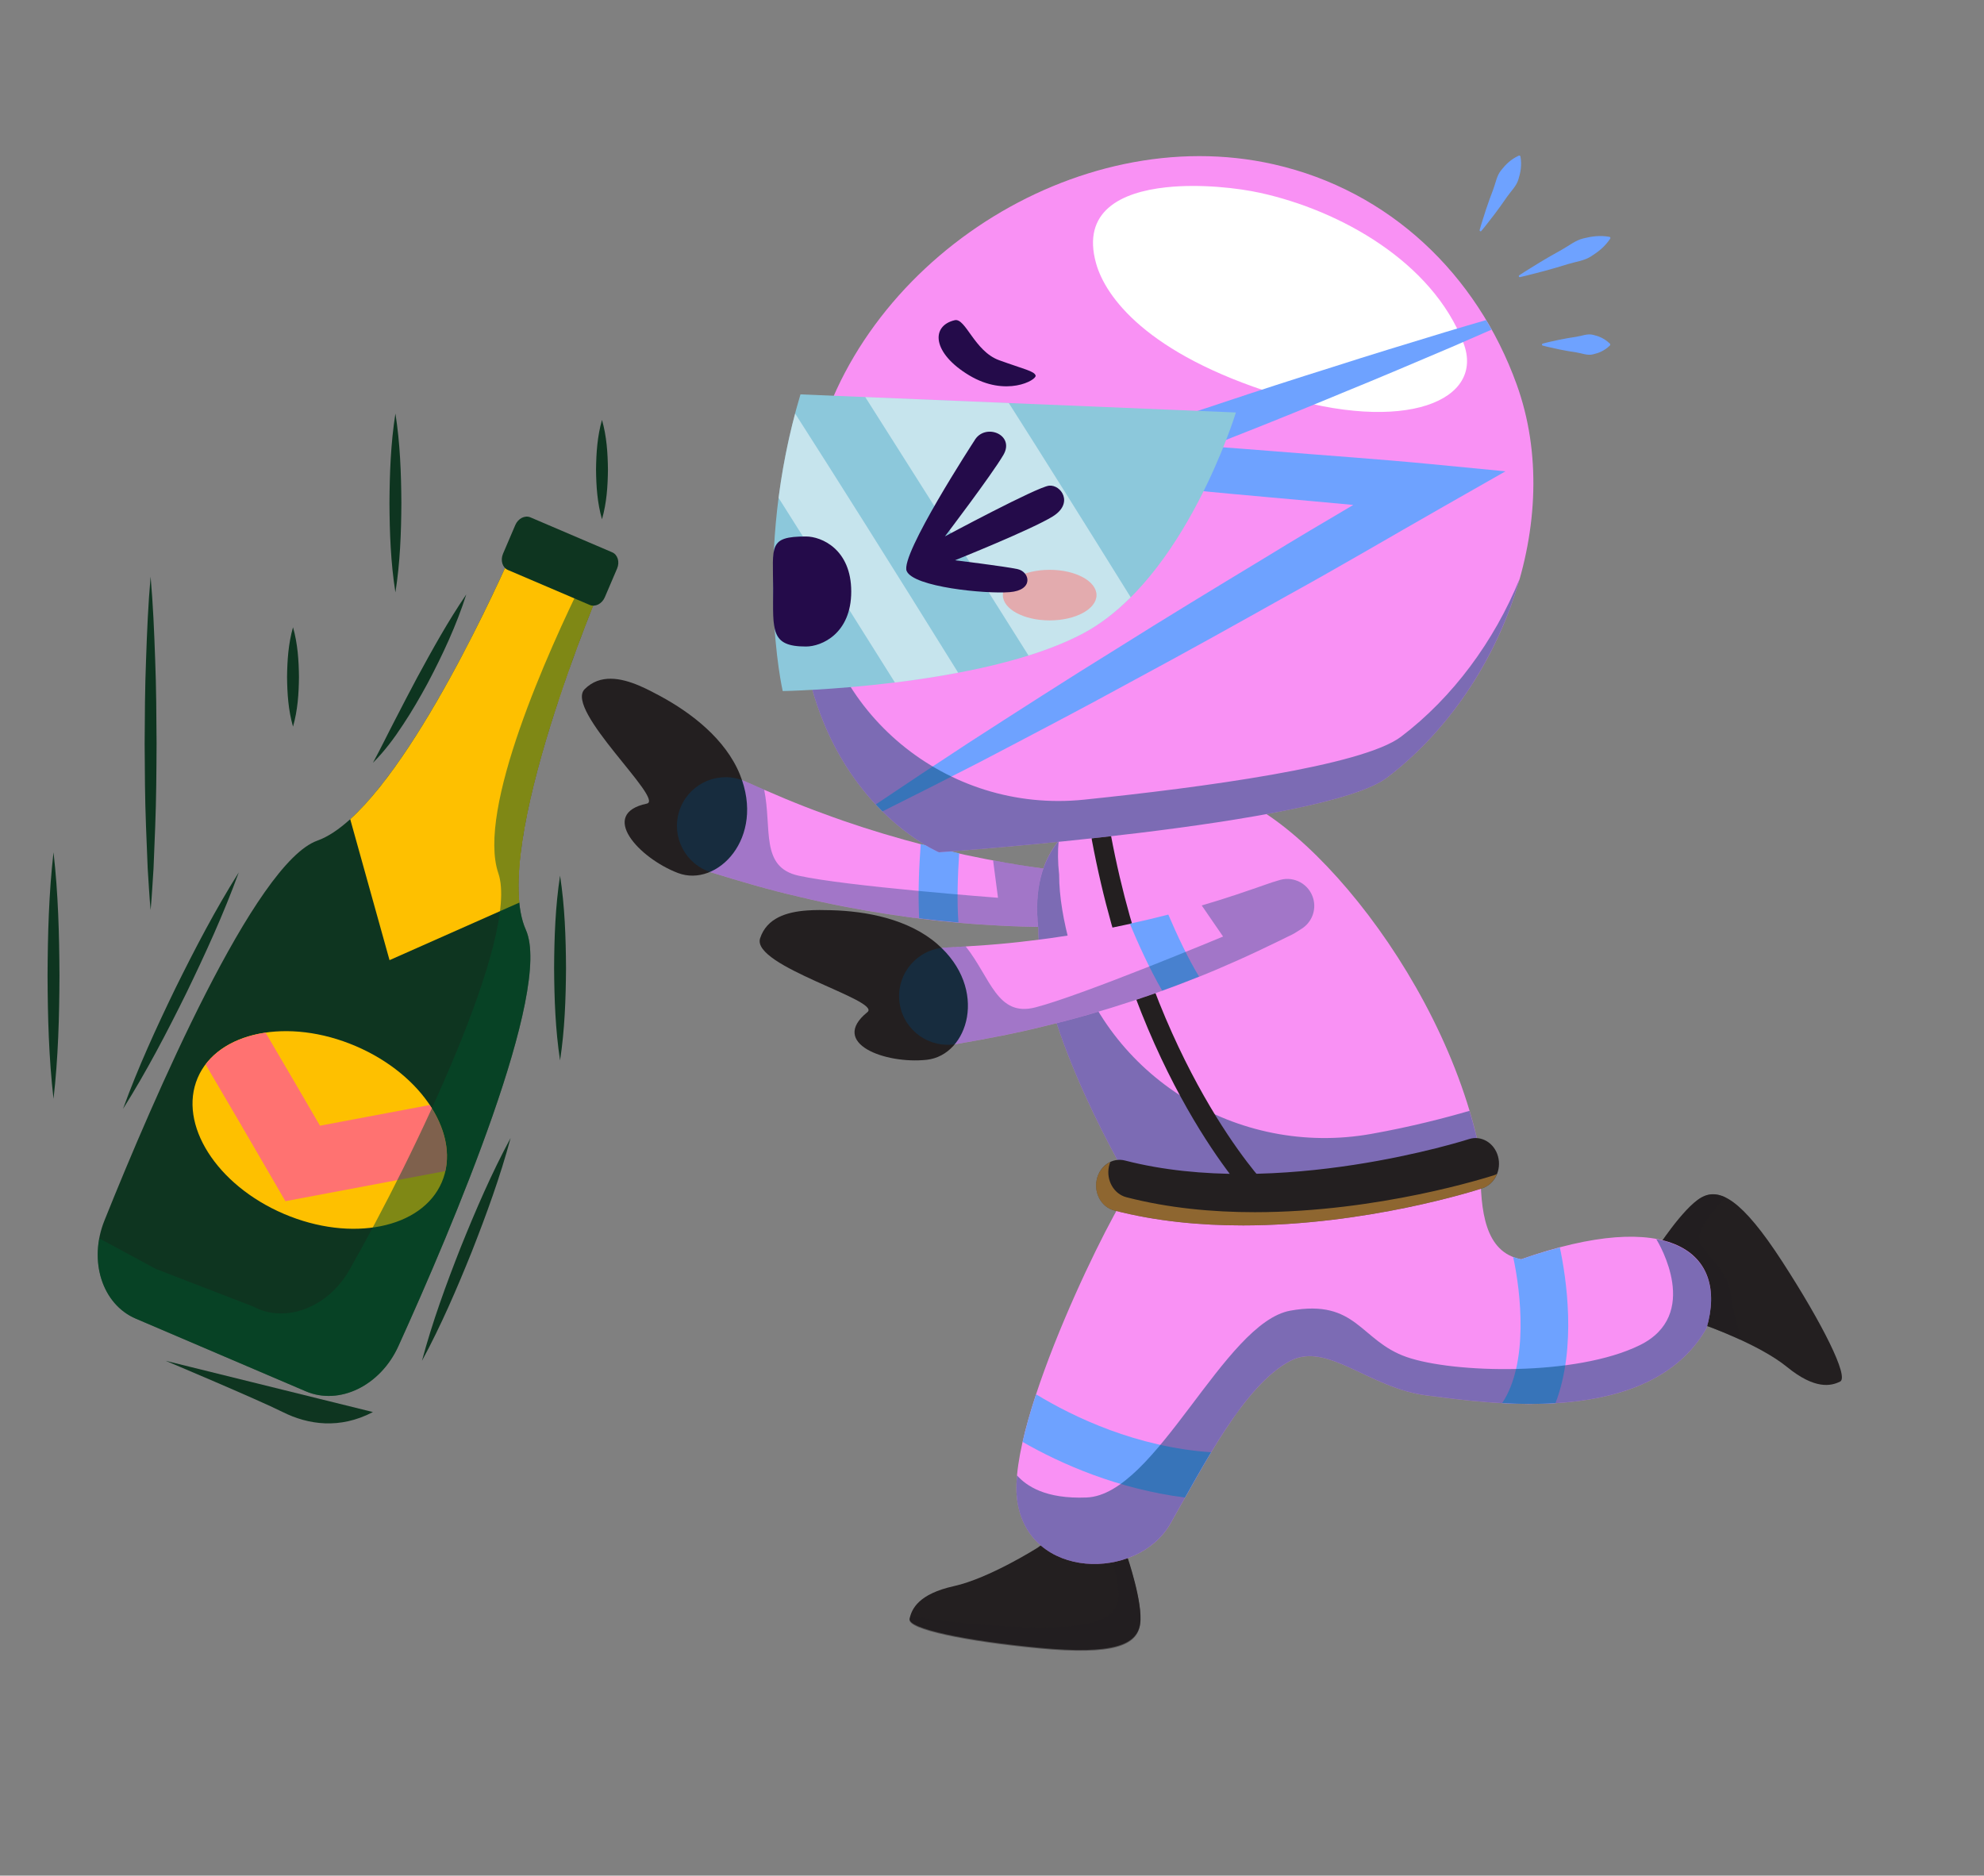 <?xml version="1.0" encoding="UTF-8"?>
<svg xmlns="http://www.w3.org/2000/svg" viewBox="0 0 1832.63 1732.6">
  <rect x="0" y="0" width="1832.63" height="1732.6" fill="#808080" stroke="none"/>
  <defs>
    <style>
      .cls-1 {
        fill: #f991f4;
      }

      .cls-2 {
        fill: #faaf40;
      }

      .cls-2, .cls-3, .cls-4, .cls-5, .cls-6, .cls-7 {
        opacity: .5;
      }

      .cls-2, .cls-3, .cls-5, .cls-6, .cls-8 {
        mix-blend-mode: multiply;
      }

      .cls-3 {
        fill: #00512a;
      }

      .cls-9 {
        fill: #0e3520;
      }

      .cls-4, .cls-10 {
        fill: #ff7271;
      }

      .cls-5, .cls-11 {
        fill: #231f20;
      }

      .cls-6, .cls-8 {
        fill: #014675;
      }

      .cls-12 {
        isolation: isolate;
      }

      .cls-8 {
        opacity: .35;
      }

      .cls-13 {
        fill: #8cc8db;
      }

      .cls-7, .cls-14 {
        fill: #fff;
        mix-blend-mode: soft-light;
      }

      .cls-15 {
        fill: #fec000;
      }

      .cls-16 {
        fill: #240b4a;
      }

      .cls-17 {
        fill: #6ea2ff;
      }
    </style>
  </defs>
  <g class="cls-12">
    <g id="OBJECTS">
      <g>
        <g>
          <g>
            <path class="cls-1" d="M982.15,856.54c-.86.08-.94.1-2.37.07l-4.6-.09-9.95-.15-20.59-.48c-13.8-.39-27.65-1.17-41.5-2.09-27.7-1.95-55.37-5.12-82.91-9.39-27.55-4.25-55.02-9.49-82.22-16.06-27.31-6.25-54.21-14.18-81.09-22.51-23.71-7.35-36.98-32.53-29.63-56.24,7.35-23.71,32.53-36.98,56.24-29.63,1.64.51,3.23,1.1,4.77,1.78l.98.44c23.5,10.48,47.25,20.75,71.6,29.48,24.26,9.06,48.99,16.94,74.03,23.94,25.03,7.04,50.4,13.09,76.04,18.02,12.83,2.41,25.7,4.71,38.69,6.64l19.61,2.83,10.16,1.38,5.45.77c1.92.27,5.15.85,7.63,1.35,13.48,2.73,22.2,15.87,19.47,29.35-2.23,11.01-11.4,18.84-22.03,19.86l-7.79.73Z"/>
            <path class="cls-17" d="M885.99,788.25c-11.9-2.64-23.73-5.52-35.49-8.62-1.42,18.65-2.73,45.04-1.46,68.63,12.08,1.53,24.17,2.8,36.28,3.88-1.52-19.44-.66-43.97.68-63.89Z"/>
            <path class="cls-11" d="M590.39,633.35c7.1,2.99,13.87,6.6,19.83,9.83,28.28,15.33,59.9,39.46,73.23,72.25,23.89,58.79-21.14,104.67-57.16,91.02-36.02-13.65-73.69-54.64-28.85-64.11,16.88-3.56-76.45-86.7-57.34-105.77,14.11-14.07,33.16-10.46,50.3-3.23Z"/>
            <path class="cls-8" d="M944.65,855.87l20.59.48,9.95.15,4.6.09c1.43.04,1.51.02,2.37-.06l7.79-.73c10.63-1.02,19.81-8.85,22.03-19.86,2.73-13.48-5.99-26.62-19.47-29.35-2.48-.5-5.72-1.08-7.63-1.35l-5.45-.77-10.16-1.38-19.61-2.83c-10.85-1.62-21.61-3.51-32.34-5.49l4.54,34.54s-140.52-10.65-184.31-20.43c-35.55-7.94-24.31-43.29-31.67-79.39-5.54-2.42-11.07-4.86-16.58-7.31l-.98-.44c-1.54-.67-3.13-1.27-4.77-1.78-23.71-7.35-48.89,5.92-56.24,29.63-7.35,23.71,5.92,48.89,29.63,56.24,26.87,8.33,53.78,16.26,81.09,22.51,27.2,6.57,54.67,11.81,82.22,16.06,27.54,4.27,55.21,7.44,82.91,9.39,13.85.92,27.7,1.7,41.51,2.09Z"/>
          </g>
          <path class="cls-11" d="M1574.95,1224.17s49.87,17.48,75.76,38.58c25.9,21.1,40.73,17.6,49.04,13.44,8.3-4.16-16.09-53.12-53.45-110.78-37.36-57.66-58.06-68.85-74.97-59.12-16.91,9.74-41.54,48.17-41.54,48.17,0,0,8.82,61.79,45.16,69.7Z"/>
          <path class="cls-5" d="M1571.34,1106.29c6.68-3.84,13.97-4.35,22.63-.08-10.08,10.49-25.67,29.37-24.26,38.42,1.95,12.54,25.85,26.69,28.78,49.13,1.88,14.43,7.17,32.05,9.17,43.85-17.75-8.19-32.7-13.44-32.7-13.44-36.34-7.91-45.16-69.7-45.16-69.7,0,0,24.63-38.44,41.55-48.17Z"/>
          <path class="cls-11" d="M958.44,1429.68s-44.65,28.26-77.26,35.48c-32.62,7.21-39.08,21.02-40.96,30.11-1.89,9.09,51.64,20.34,120.04,26.82,68.4,6.48,90.02-2.81,92.88-22.11,2.86-19.3-12-62.47-12-62.47,0,0-53.93-31.42-82.68-7.83Z"/>
          <path class="cls-5" d="M941.2,1502.67c68.65,2.93,89.75-7.46,91.61-26.88,1.12-11.74-4.67-31.81-9.43-45.88,10.52,4.17,17.75,8.36,17.75,8.36,0,0,14.86,43.17,12,62.47-2.86,19.3-24.47,28.59-92.87,22.11-68.4-6.48-121.93-17.73-120.04-26.82.25-1.19.58-2.47,1.04-3.8,21.73,4.81,58.08,8.66,99.95,10.45Z"/>
          <path class="cls-1" d="M1044.5,1097.64c-13.24,12.59-115.12,214.44-104.92,288.27,10.19,73.82,111.16,74.75,141.5,21.62,30.34-53.14,68.07-128.18,110.93-150.5,34.34-17.88,72.74,25.5,126.4,32.1,53.67,6.59,204.86,30.79,257.95-62.21,20.8-71.37-35.57-111.55-171.28-63.65-33.56-6.51-37.55-44.61-37.55-84.18,0-14.63-41.1-11.8-99.1,2.07-58,13.87-223.94,16.49-223.94,16.49Z"/>
          <path class="cls-1" d="M1044.5,1093.36s-85.4-142-85.4-235.78c-12.26-108.22,81.38-124.17,153.79-126.85,72.41-2.68,220.75,164.51,254.66,335.84,0,0-196.79,69.66-323.04,26.79Z"/>
          <path class="cls-6" d="M977.9,776.67c-.92,9.46-.86,19.8.43,31.23,0,20.51,4.09,43.33,10.47,66.47,33.27,120.56,154.55,194.95,277.69,173.09,36.89-6.55,69.08-14.98,90.89-21.34,4.01,13.4,7.48,26.9,10.16,40.44,0,0-196.79,69.66-323.04,26.79,0,0-85.4-142-85.4-235.78-4.13-36.44,3.78-62.38,18.81-80.91Z"/>
          <path class="cls-11" d="M1162.76,1112.17c2.49,0,4.97-1.21,6.75-3.56,3.3-4.35,2.95-11.02-.77-14.88-1.02-1.06-102.67-108.64-142.63-322.55-1.07-5.69-5.89-9.27-10.72-8.05-4.86,1.24-7.94,6.86-6.88,12.55,41.3,221.06,143.94,329.34,148.29,333.84,1.71,1.78,3.84,2.65,5.96,2.65Z"/>
          <path class="cls-11" d="M1147.76,1131.97c114.55,0,215.75-32.44,221.39-34.28,11.48-3.74,18-16.94,14.58-29.48-3.41-12.54-15.52-19.72-26.97-15.94-1.74.56-176.09,56.27-317.61,19.75-11.63-3.02-23.34,4.87-26.09,17.61-2.75,12.74,4.45,25.5,16.11,28.51,38.91,10.05,79.53,13.82,118.59,13.82Z"/>
          <path class="cls-2" d="M1013.06,1089.63c1.64-7.58,6.48-13.37,12.56-16.24-.51,1.29-.97,2.62-1.28,4.03-2.75,12.74,4.46,25.5,16.11,28.51,38.9,10.05,79.53,13.82,118.59,13.82,114.55,0,215.75-32.44,221.39-34.28.81-.26,1.53-.68,2.29-1.03-2.47,6.15-7.22,11.17-13.57,13.23-5.65,1.84-106.84,34.28-221.39,34.28-39.06,0-79.69-3.78-118.59-13.82-11.66-3.01-18.86-15.77-16.11-28.51Z"/>
          <path class="cls-1" d="M867.31,787.29s-179-74.93-116.56-362.16c39.49-181.64,243.24-314.75,425.98-273.31,106.82,24.22,187.52,101.65,224.23,203.29,45.62,126.33-14.53,283.37-119.86,363.28-58.14,44.1-413.79,68.9-413.79,68.9Z"/>
          <path class="cls-14" d="M1077.25,173.02c31.59-3.39,66.6.69,86.8,5.13,74.04,16.29,158.8,63.74,187.66,138.45,20.43,52.89-52.81,85.23-172.84,47.7-120.02-37.52-157.84-90.41-166.4-120.93-13.47-48.01,22.6-65.84,64.78-70.36Z"/>
          <path class="cls-17" d="M1239.82,362.95c33.83-13.73,67.43-28.09,101.06-42.38,12.34-5.3,24.64-10.7,36.94-16.09-1.66-2.97-3.37-5.9-5.11-8.81-12.32,3.6-24.64,7.19-36.92,10.89-34.95,10.66-69.93,21.23-104.67,32.44-34.85,10.93-69.59,22.15-104.2,33.74-34.67,11.42-69.35,22.82-103.8,34.84l-81.95,28.57,86.93,8.96,72.47,7.47c24.15,2.62,48.35,4.6,72.52,6.85,25.66,2.24,51.3,4.66,76.95,7-26.88,15.81-53.72,31.69-80.29,48.02-46.24,27.98-92.46,55.98-138.22,84.78-45.99,28.4-91.46,57.69-136.92,87.01-28.69,18.77-57.27,37.71-85.72,56.89,2.07,2.22,4.14,4.37,6.19,6.4,30.07-14.98,60.03-30.16,89.88-45.52,47.94-25.06,95.86-50.14,143.27-76.11,47.64-25.57,94.81-51.94,141.97-78.34,47.35-26.06,93.88-53.53,140.84-80.27l59.56-33.91-68.68-6.65c-48.34-4.68-96.8-7.92-145.2-11.91-19.74-1.51-39.48-3.13-59.23-4.51,6.93-2.76,13.88-5.5,20.81-8.26,33.97-13.35,67.8-27.07,101.53-41.08Z"/>
          <path class="cls-6" d="M750.76,425.13c4-18.41,9.77-36.29,16.95-53.57-1.42,5.19-2.73,10.41-3.88,15.68-12.08,55.58-15.12,103.21-12.17,143.88,9.22,127.1,122.85,220.66,249.61,207.57,108.88-11.24,257.16-31.06,292.91-58.19,47.61-36.12,85.94-88.02,109.49-145.7-20.56,72.55-64.72,139.71-122.57,183.59-58.14,44.1-413.79,68.9-413.79,68.9,0,0-179-74.93-116.56-362.16Z"/>
          <g>
            <path class="cls-17" d="M1366.74,212.49c1.74-6.39,3.91-12.56,5.84-18.85,2.08-6.21,4.29-12.36,6.64-18.43,2.33-6.08,3.25-12.91,7.44-18.01,4.08-5.16,8.8-9.99,16.21-13.4.57-.26,1.24-.01,1.51.56.04.09.07.19.09.28,1.39,8.04.08,14.66-1.86,20.95-1.83,6.34-6.94,10.97-10.63,16.33-3.68,5.37-7.48,10.68-11.42,15.91-4.08,5.16-7.94,10.44-12.22,15.5-.33.39-.91.44-1.3.11-.28-.24-.38-.61-.29-.95Z"/>
            <path class="cls-17" d="M1403.31,254.32c6.38-4.29,12.96-8.12,19.43-12.2,6.53-3.93,13.13-7.72,19.78-11.37,6.65-3.66,12.67-8.8,20.13-10.54,7.42-1.84,15.12-3.04,24.02-1.42.59.11.97.67.87,1.25-.03.15-.09.29-.16.4-5,7.53-11.19,12.26-17.66,16.34-6.42,4.19-14.3,4.97-21.55,7.22-7.24,2.27-14.54,4.4-21.9,6.4-7.42,1.84-14.74,3.93-22.25,5.57-.49.11-.98-.21-1.09-.7-.08-.38.08-.75.38-.96Z"/>
            <path class="cls-17" d="M1424.99,317.4c5.17-1.44,10.34-2.39,15.51-3.6,5.17-1.05,10.34-1.95,15.51-2.7,5.17-.77,10.34-3.13,15.51-1.8,5.17,1.21,10.34,3.14,15.51,8.11.5.48.51,1.27.03,1.77,0,.01-.02.03-.03.03-5.17,4.97-10.34,6.89-15.51,8.11-5.17,1.33-10.34-1.04-15.51-1.8-5.17-.75-10.34-1.65-15.51-2.7-5.17-1.21-10.34-2.17-15.51-3.6-.5-.14-.79-.65-.65-1.15.09-.33.35-.56.65-.65Z"/>
          </g>
          <g>
            <path class="cls-9" d="M485.71,858.86c-33.84-75.57,70.35-319.38,70.35-319.38l-40.39-17.26-40.39-17.26s-104.19,243.81-182.2,271.59c-57.53,20.49-151.34,238.12-196.63,350.96-14.92,37.18-2.06,77.32,28.96,90.57l78.54,33.57,78.54,33.56c31.01,13.25,68.91-5.19,85.47-41.67,50.25-110.72,142.69-328.94,117.74-384.68Z"/>
            <path class="cls-15" d="M359.82,886.93l119.85-53.15c-9.34-93.68,76.39-294.3,76.39-294.3l-40.39-17.26-40.39-17.26s-79.63,186.33-151.78,251.76l36.31,130.21Z"/>
            <path class="cls-15" d="M408.13,1091.98c-18.29,42.81-83.61,55.94-145.88,29.33-62.27-26.61-97.93-82.89-79.63-125.7,18.29-42.81,83.61-55.94,145.88-29.33,62.27,26.61,97.93,82.89,79.63,125.7Z"/>
            <path class="cls-10" d="M396.93,1020.76l-101.38,19.09c-12.4-21.36-31.33-53.87-50.22-85.91-23.63,3.44-43.43,13.48-55.4,29.34,21.3,36.12,44.62,76.12,62.55,107.11l11.11,19.19,147.74-27.82c4.42-19.61-1.13-41.14-14.4-60.99Z"/>
            <path class="cls-3" d="M485.71,858.86c-33.84-75.57,70.35-319.38,70.35-319.38l-15.83-6.77c-34.17,69.29-100.01,215.22-79.9,273.98,19.78,57.78-77.48,260.78-137.61,366.46-19.81,34.82-59.23,49.74-88.91,33.71l-89.84-34.69-52.25-28.21c-5.95,31.92,7.23,62.8,33.69,74.11l78.54,33.57,78.54,33.56c31.01,13.25,68.91-5.19,85.47-41.67,50.25-110.72,142.69-328.94,117.74-384.68Z"/>
            <path class="cls-9" d="M565.45,510.17l-75.46-32.25c-5.13-2.19-11.39.97-14,7.06l-11.35,26.55c-2.6,6.09-.56,12.81,4.57,15l75.46,32.25c5.13,2.19,11.39-.97,14-7.06l11.35-26.55c2.6-6.09.56-12.81-4.57-15Z"/>
          </g>
          <g>
            <path class="cls-13" d="M1141.61,381.01s-46.91,153.75-140.74,203.88c-93.83,50.14-277.87,53.48-277.87,53.48,0,0-28.54-123.67,16.4-274.07l402.2,16.71Z"/>
            <g>
              <path class="cls-7" d="M931.85,372.3c31.26,49.14,68.52,108.54,112.59,179.45-13.19,13.17-27.69,24.67-43.57,33.15-15.01,8.02-32.34,14.83-50.84,20.63-49.13-78.26-106.93-169.79-150.78-238.74l132.61,5.51Z"/>
              <path class="cls-7" d="M719.18,459.9c3.17-24.54,8.06-50.72,15.28-77.93,38.42,59.96,88.18,138.94,150.62,239.45-19.94,3.78-39.81,6.74-58.45,9.03-33.57-53.52-71.88-114.33-107.45-170.55Z"/>
            </g>
          </g>
          <g>
            <path class="cls-1" d="M1195.86,862.02c-.73.46-.79.52-2.08,1.13l-4.14,2.01-8.93,4.38-18.56,8.92c-12.48,5.92-25.17,11.51-37.93,16.98-25.57,10.84-51.66,20.58-78.14,29.27-26.47,8.72-53.33,16.53-80.55,23.02-27.17,6.83-54.74,11.98-82.47,16.76-24.46,4.22-47.72-12.19-51.94-36.66-4.22-24.46,12.19-47.72,36.66-51.93,1.69-.29,3.38-.49,5.06-.58l1.07-.05c25.7-1.33,51.52-2.97,77.18-6.24,25.73-2.94,51.34-7.15,76.83-12.28,25.5-5.1,50.85-11.22,75.93-18.47,12.53-3.68,25.03-7.47,37.49-11.65l18.76-6.38,9.68-3.38,5.21-1.78c1.83-.63,4.98-1.58,7.41-2.26,13.25-3.69,26.98,4.06,30.67,17.31,3.01,10.82-1.6,21.97-10.61,27.7l-6.61,4.19Z"/>
            <path class="cls-17" d="M1079.17,844.84c-11.8,3.05-23.65,5.86-35.54,8.44,7.2,17.26,18.01,41.37,29.86,61.82,11.45-4.12,22.8-8.48,34.08-13.02-10.18-16.63-20.55-38.87-28.4-57.24Z"/>
            <path class="cls-11" d="M745.47,841.03c7.68-.56,15.36-.42,22.13-.24,32.16.82,71.29,7.96,98.05,31.12,47.98,41.53,28.69,102.86-9.6,107.06-38.29,4.19-90.46-15.23-54.82-44.02,13.42-10.84-107.49-42.54-99.11-68.2,6.18-18.94,24.79-24.37,43.35-25.72Z"/>
            <path class="cls-8" d="M1162.15,878.46l18.56-8.92,8.93-4.38,4.14-2.01c1.29-.62,1.35-.67,2.08-1.13l6.61-4.19c9.01-5.73,13.63-16.88,10.61-27.7-3.69-13.25-17.42-21-30.67-17.31-2.43.68-5.58,1.63-7.41,2.26l-5.21,1.78-9.68,3.38-18.76,6.38c-10.4,3.49-20.85,6.68-31.31,9.79l19.72,28.71s-130.04,54.31-173.49,65.48c-35.28,9.07-41.31-27.54-64.26-56.36-6.03.36-12.07.69-18.09,1.01l-1.07.05c-1.68.1-3.36.29-5.06.58-24.46,4.22-40.88,27.47-36.66,51.93,4.22,24.46,27.47,40.88,51.94,36.66,27.72-4.78,55.3-9.93,82.46-16.76,27.22-6.5,54.08-14.3,80.55-23.02,26.48-8.7,52.57-18.44,78.14-29.27,12.76-5.47,25.45-11.07,37.93-16.98Z"/>
          </g>
          <path class="cls-17" d="M1397.71,1161.06c7.16,32.84,14.47,98.15-10.18,135.08,15.65.84,32.35,1.06,49.25.04,19.87-51.72,9.93-116.14,4.06-143.85-11.3,2.99-23.07,6.45-35.76,10.93-2.66-.52-5.07-1.3-7.38-2.2Z"/>
          <path class="cls-17" d="M1094.68,1383.35c7.65-13.66,15.68-27.91,24.09-41.83-69.04-4.76-126.74-32.29-161.74-53.54-5.04,15.3-9.31,30.16-12.45,43.98,35.79,20.5,87.8,43.43,150.1,51.39Z"/>
          <path class="cls-6" d="M939.57,1385.91c-.92-6.68-.9-14.44-.14-22.98,8.71,9.6,26.09,21.92,64.37,20.36,64.23-2.62,126.72-161.64,188.2-172.61,61.49-10.98,64.23,27.94,107.43,42.9,43.19,14.97,156.36,17.96,215.23-10.98,56.94-27.99,17.89-93.7,15.27-97.98,43.42,8.13,58.89,39.51,46.43,82.28-53.09,93-204.29,68.81-257.95,62.21-53.67-6.59-92.07-49.97-126.41-32.1-42.86,22.32-80.6,97.36-110.94,150.5-30.34,53.14-131.31,52.21-141.5-21.61Z"/>
          <g>
            <path class="cls-9" d="M153.01,1257.03s84.77,35.65,108.16,47.34c23.39,11.69,52.62,16.08,83.31,0"/>
            <path class="cls-9" d="M471.63,1051.26c-9.62,35.9-22.33,70.56-35.81,104.92-13.79,34.24-28.35,68.16-46.04,100.85,9.59-35.9,22.31-70.57,35.81-104.92,13.81-34.23,28.37-68.15,46.04-100.85Z"/>
            <path class="cls-9" d="M49.43,787.29c4.33,37.96,5.33,75.91,5.51,113.87-.15,37.96-1.15,75.91-5.51,113.87-4.36-37.96-5.35-75.91-5.5-113.87.18-37.96,1.17-75.91,5.5-113.87Z"/>
            <path class="cls-9" d="M139.12,532.71c2.27,25.66,3.34,51.32,4.22,76.98,1.01,25.66,1.15,51.32,1.29,76.98-.12,25.66-.27,51.32-1.27,76.98l-1.54,38.49c-.92,12.83-1.45,25.66-2.7,38.49-1.25-12.83-1.79-25.66-2.7-38.49l-1.54-38.49c-1-25.66-1.14-51.32-1.27-76.98.14-25.66.28-51.32,1.29-76.98.88-25.66,1.94-51.32,4.22-76.98Z"/>
            <path class="cls-9" d="M270.66,579.43c4.34,15.3,5.32,30.6,5.5,45.9-.16,15.3-1.14,30.6-5.5,45.9-4.37-15.3-5.34-30.6-5.5-45.9.19-15.3,1.16-30.6,5.5-45.9Z"/>
            <path class="cls-9" d="M556.06,387.87c4.34,15.3,5.32,30.6,5.5,45.9-.16,15.3-1.14,30.6-5.5,45.9-4.37-15.3-5.34-30.6-5.5-45.9.19-15.3,1.16-30.6,5.5-45.9Z"/>
            <path class="cls-9" d="M365.25,381.97c4.33,27.54,5.33,55.09,5.5,82.63-.15,27.54-1.15,55.09-5.5,82.63-4.36-27.54-5.35-55.09-5.5-82.63.18-27.54,1.17-55.09,5.5-82.63Z"/>
            <path class="cls-9" d="M220.55,805.87c-13.93,38.31-30.85,75.15-48.51,111.64-17.96,36.34-36.67,72.31-58.4,106.8,13.9-38.32,30.83-75.16,48.51-111.64,17.98-36.33,36.69-72.3,58.4-106.8Z"/>
            <path class="cls-9" d="M517.33,979.54c-4.33-28.44-5.33-56.89-5.5-85.33.15-28.44,1.15-56.89,5.5-85.33,4.36,28.44,5.35,56.89,5.5,85.33-.18,28.44-1.17,56.89-5.5,85.33Z"/>
            <path class="cls-9" d="M430.71,549.11c-9.12,28.57-21.72,55.55-35.61,81.87-7.09,13.08-14.55,25.99-22.81,38.43-8.14,12.48-17.17,24.6-27.81,35.21,7.17-13.14,13.54-26.45,20.39-39.55,6.67-13.19,13.65-26.2,20.53-39.3,14.12-25.99,28.42-51.91,45.31-76.66Z"/>
          </g>
        </g>
        <g>
          <g>
            <path class="cls-4" d="M926.35,549.73c0,12.9,19.36,23.36,43.25,23.36s43.25-10.46,43.25-23.36-19.36-23.36-43.25-23.36-43.25,10.46-43.25,23.36Z"/>
            <path class="cls-16" d="M786.29,546.39c0-38.98-27.4-50.82-41.81-50.82-35.15,0-30.36,8.91-30.36,47.89s-2.68,53.76,30.36,53.76c14.41,0,41.81-11.85,41.81-50.82Z"/>
          </g>
          <path class="cls-16" d="M899.92,407.26c9.42-17.17,38.16-6.04,26.86,13.08-11.31,19.13-53.95,75.15-53.95,75.15,0,0,85.03-45.63,96.16-46.84,11.12-1.21,23.13,16.21,3.47,28.39-19.67,12.19-90.31,40.49-90.31,40.49,0,0,46.22,5.68,57.74,8.17,11.53,2.5,15.24,19.54-7.28,21.3-22.52,1.76-88.86-4.72-95.12-19.53-6.26-14.81,62.43-120.23,62.43-120.23Z"/>
          <path class="cls-16" d="M881.9,295.79c10.02-2.34,18.14,28.65,40.96,36.94,22.82,8.29,32.67,10.09,33.75,14.19,1.07,4.1-27.23,20.27-61.36-.2-34.14-20.47-35.74-45.7-13.34-50.94Z"/>
        </g>
      </g>
    </g>
  </g>
</svg>